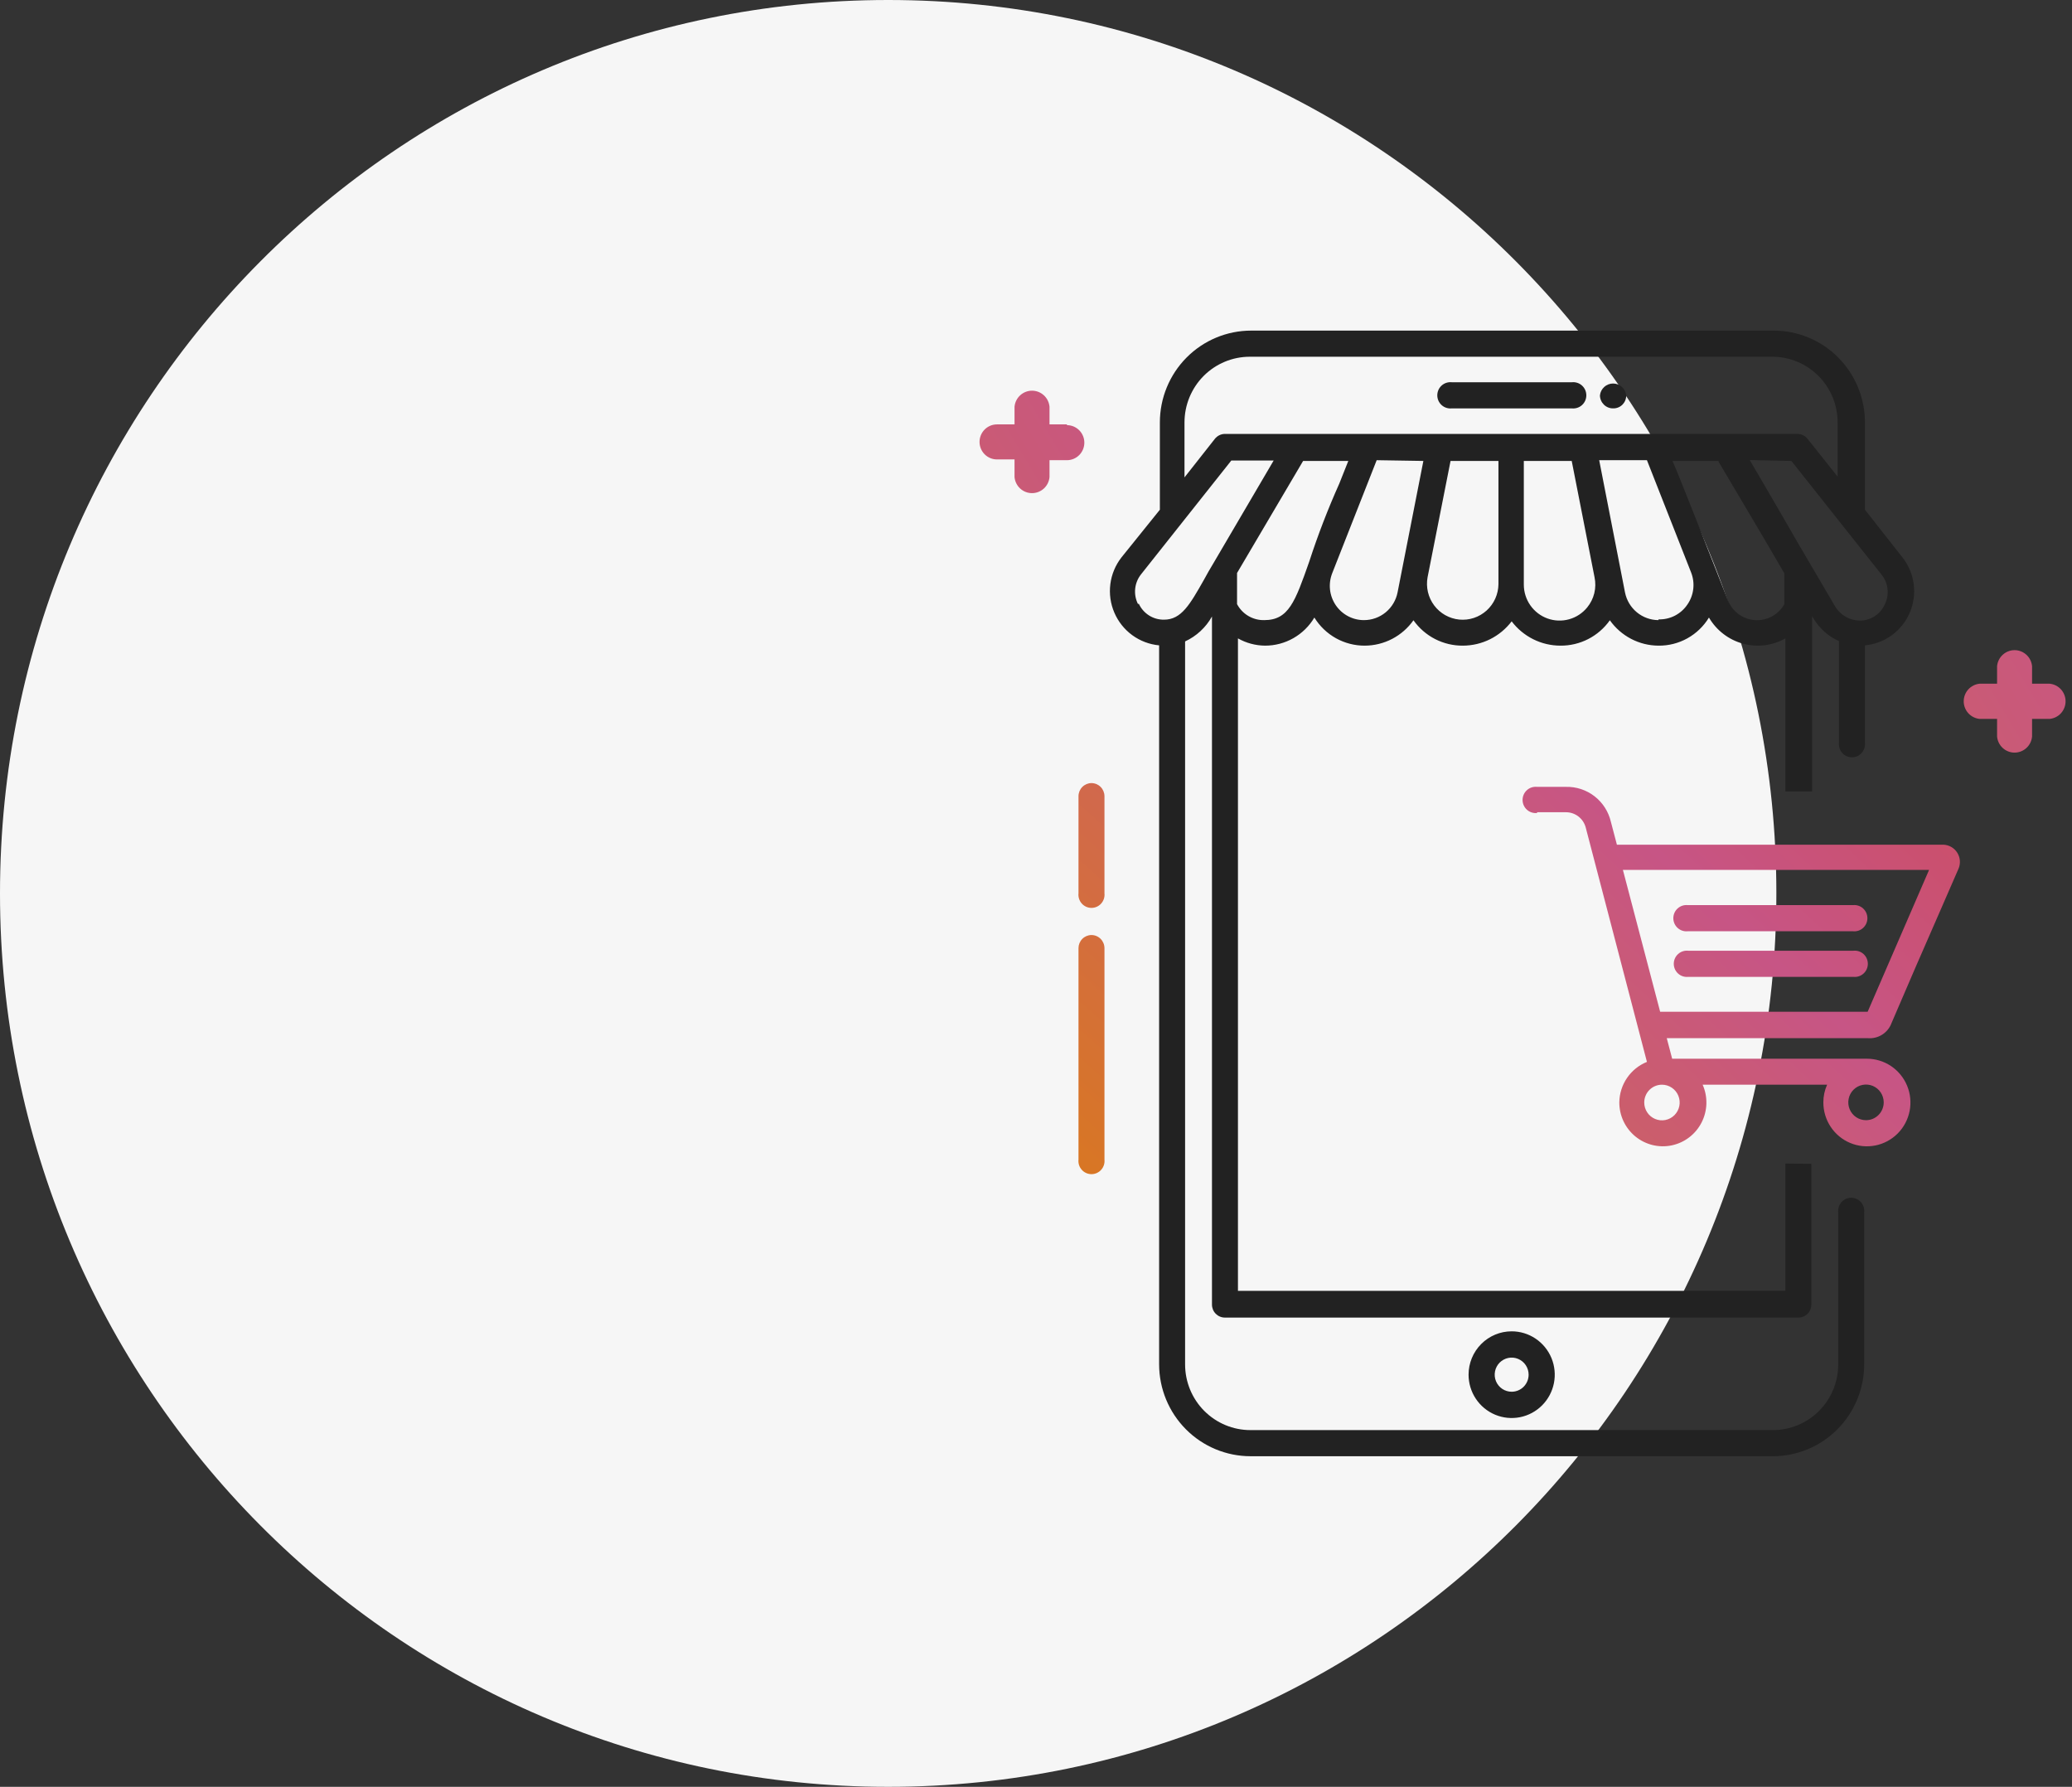 <svg width="138" height="119" viewBox="0 0 138 119" fill="none" xmlns="http://www.w3.org/2000/svg">
<rect x="0" y="0" width="138" height="119" fill="#333333" stroke="none"/>
<path d="M59.16 0H59.15C26.482 0 0 26.637 0 59.495V59.505C0 92.363 26.482 119 59.15 119H59.16C91.828 119 118.31 92.363 118.31 59.505V59.495C118.31 26.637 91.828 0 59.16 0Z" fill="#F6F6F6"/>
<path d="M72.69 62.271C72.461 62.274 72.242 62.367 72.081 62.531C71.92 62.695 71.83 62.916 71.83 63.146V77.228C71.817 77.35 71.83 77.473 71.867 77.59C71.905 77.707 71.966 77.815 72.048 77.906C72.129 77.998 72.229 78.071 72.341 78.121C72.452 78.171 72.573 78.197 72.695 78.197C72.817 78.197 72.938 78.171 73.049 78.121C73.161 78.071 73.261 77.998 73.342 77.906C73.424 77.815 73.485 77.707 73.523 77.59C73.56 77.473 73.573 77.35 73.56 77.228V63.146C73.56 62.914 73.468 62.691 73.305 62.527C73.142 62.363 72.921 62.271 72.69 62.271Z" fill="url(#paint0_linear_10293_2040)"/>
<path d="M72.69 52.152C72.463 52.155 72.246 52.247 72.085 52.409C71.924 52.57 71.833 52.789 71.83 53.017V59.495C71.817 59.617 71.83 59.74 71.867 59.857C71.905 59.974 71.966 60.082 72.048 60.173C72.129 60.265 72.229 60.338 72.341 60.388C72.452 60.438 72.573 60.464 72.695 60.464C72.817 60.464 72.938 60.438 73.049 60.388C73.161 60.338 73.261 60.265 73.342 60.173C73.424 60.082 73.485 59.974 73.523 59.857C73.56 59.74 73.573 59.617 73.56 59.495V53.017C73.557 52.787 73.465 52.567 73.302 52.405C73.139 52.243 72.919 52.152 72.69 52.152Z" fill="url(#paint1_linear_10293_2040)"/>
<path d="M118.91 77.489V85.968H82.45V42.516C83.003 42.828 83.626 42.994 84.26 42.999C84.921 42.999 85.571 42.827 86.145 42.499C86.72 42.171 87.201 41.699 87.54 41.128C87.894 41.703 88.389 42.177 88.977 42.505C89.566 42.832 90.228 43.003 90.9 42.999C91.535 42.996 92.159 42.842 92.723 42.548C93.286 42.254 93.772 41.829 94.14 41.309C94.513 41.836 95.007 42.265 95.579 42.559C96.152 42.853 96.787 43.004 97.43 42.999C98.059 42.998 98.679 42.852 99.243 42.571C99.806 42.29 100.298 41.882 100.68 41.38C101.061 41.883 101.553 42.291 102.117 42.572C102.68 42.853 103.301 42.999 103.93 42.999C104.573 43.004 105.208 42.853 105.781 42.559C106.353 42.265 106.847 41.836 107.22 41.309C107.588 41.829 108.074 42.254 108.637 42.548C109.201 42.842 109.825 42.996 110.46 42.999C111.133 43.007 111.797 42.838 112.386 42.51C112.974 42.182 113.469 41.706 113.82 41.128C114.32 41.983 115.132 42.607 116.084 42.867C117.035 43.126 118.05 43 118.91 42.516V52.706H120.69V41.038L120.8 41.219C121.198 41.871 121.784 42.387 122.48 42.697V49.467C122.467 49.589 122.48 49.712 122.517 49.829C122.555 49.946 122.616 50.054 122.698 50.145C122.779 50.236 122.879 50.31 122.991 50.36C123.102 50.41 123.223 50.435 123.345 50.435C123.467 50.435 123.588 50.41 123.699 50.36C123.811 50.31 123.911 50.236 123.992 50.145C124.074 50.054 124.135 49.946 124.173 49.829C124.21 49.712 124.223 49.589 124.21 49.467V42.979C124.857 42.921 125.475 42.687 126.001 42.304C126.526 41.921 126.939 41.402 127.195 40.802C127.451 40.202 127.542 39.544 127.456 38.896C127.371 38.249 127.113 37.637 126.71 37.125L124.21 33.947V28.133C124.21 26.511 123.569 24.956 122.429 23.809C121.289 22.662 119.743 22.018 118.13 22.018H83.33C81.718 22.018 80.171 22.662 79.031 23.809C77.891 24.956 77.25 26.511 77.25 28.133V33.947L74.69 37.125C74.29 37.639 74.035 38.251 73.952 38.898C73.869 39.545 73.961 40.203 74.218 40.801C74.475 41.4 74.887 41.919 75.412 42.302C75.937 42.685 76.554 42.919 77.2 42.979V90.867C77.203 92.488 77.844 94.042 78.984 95.188C80.123 96.334 81.668 96.98 83.28 96.982H118.08C119.692 96.98 121.237 96.334 122.376 95.188C123.516 94.042 124.157 92.488 124.16 90.867V80.738C124.173 80.616 124.16 80.492 124.123 80.376C124.085 80.259 124.024 80.151 123.942 80.06C123.861 79.968 123.761 79.895 123.649 79.845C123.538 79.795 123.417 79.769 123.295 79.769C123.173 79.769 123.052 79.795 122.941 79.845C122.829 79.895 122.729 79.968 122.648 80.06C122.566 80.151 122.505 80.259 122.467 80.376C122.43 80.492 122.417 80.616 122.43 80.738V90.867C122.43 92.027 121.972 93.14 121.156 93.961C120.34 94.781 119.234 95.242 118.08 95.242H83.28C82.126 95.242 81.02 94.781 80.204 93.961C79.388 93.14 78.93 92.027 78.93 90.867V42.718C79.686 42.369 80.313 41.788 80.72 41.058V86.884C80.72 86.998 80.743 87.111 80.786 87.217C80.83 87.323 80.894 87.418 80.975 87.499C81.056 87.579 81.152 87.643 81.258 87.686C81.363 87.729 81.476 87.75 81.59 87.749H119.77C119.884 87.75 119.997 87.729 120.102 87.686C120.208 87.643 120.304 87.579 120.385 87.499C120.466 87.418 120.53 87.323 120.574 87.217C120.617 87.111 120.64 86.998 120.64 86.884V77.509M110.46 41.299C109.934 41.298 109.425 41.114 109.019 40.779C108.612 40.443 108.334 39.977 108.23 39.459L106.51 30.648H109.69L112.63 38.121C112.768 38.469 112.818 38.845 112.776 39.217C112.734 39.589 112.602 39.945 112.39 40.253C112.179 40.57 111.89 40.828 111.553 41.002C111.215 41.176 110.839 41.261 110.46 41.249V41.299ZM114.46 30.698V30.748C117 35.023 118.57 37.699 118.84 38.181V40.243C118.645 40.588 118.357 40.869 118.009 41.056C117.661 41.243 117.268 41.327 116.875 41.298C116.482 41.27 116.105 41.13 115.787 40.895C115.47 40.661 115.224 40.34 115.08 39.972L113.16 35.083C112.16 32.589 111.68 31.322 111.39 30.698H114.46ZM119.31 30.698L125.31 38.262C125.536 38.54 125.677 38.879 125.714 39.236C125.752 39.593 125.684 39.954 125.52 40.273C125.372 40.595 125.135 40.866 124.836 41.053C124.538 41.241 124.192 41.337 123.84 41.33C123.519 41.322 123.204 41.235 122.925 41.075C122.646 40.915 122.411 40.688 122.24 40.414L119.69 36.069L119.54 35.807C119.21 35.214 118.41 33.856 116.54 30.638L119.31 30.698ZM78.89 31.794V28.133C78.89 26.973 79.348 25.86 80.164 25.039C80.98 24.219 82.086 23.758 83.24 23.758H118.04C119.194 23.758 120.3 24.219 121.116 25.039C121.932 25.86 122.39 26.973 122.39 28.133V31.744L120.39 29.229C120.309 29.126 120.206 29.042 120.088 28.984C119.97 28.927 119.841 28.897 119.71 28.898H81.59C81.459 28.897 81.33 28.927 81.212 28.984C81.094 29.042 80.991 29.126 80.91 29.229L78.89 31.794ZM75.8 40.243C75.636 39.924 75.568 39.563 75.606 39.206C75.643 38.848 75.784 38.51 76.01 38.232L82.01 30.668H84.83L80.83 37.487C80.59 37.88 80.38 38.252 80.19 38.604C79.25 40.263 78.68 41.269 77.53 41.269C77.175 41.275 76.825 41.177 76.525 40.986C76.225 40.794 75.986 40.519 75.84 40.193L75.8 40.243ZM99.8 30.698V38.906C99.796 39.237 99.724 39.565 99.588 39.867C99.452 40.169 99.255 40.439 99.01 40.661C98.764 40.882 98.476 41.05 98.162 41.154C97.849 41.257 97.518 41.294 97.189 41.262C96.861 41.23 96.543 41.129 96.255 40.967C95.968 40.804 95.717 40.584 95.519 40.319C95.32 40.054 95.179 39.75 95.103 39.427C95.028 39.104 95.02 38.769 95.08 38.443L96.61 30.698H99.8ZM94.8 30.698C94.49 32.287 93.16 39.036 93.08 39.459C92.976 39.977 92.698 40.443 92.291 40.779C91.885 41.114 91.376 41.298 90.85 41.299C90.478 41.301 90.112 41.211 89.783 41.037C89.454 40.864 89.172 40.611 88.963 40.302C88.754 39.993 88.623 39.638 88.582 39.266C88.542 38.894 88.593 38.519 88.73 38.171L91.69 30.648L94.8 30.698ZM89.8 30.698L89.2 32.207C88.442 33.9 87.774 35.632 87.2 37.397C86.26 40.072 85.83 41.299 84.2 41.299C83.83 41.308 83.465 41.212 83.145 41.024C82.825 40.836 82.564 40.562 82.39 40.233V38.161L86.79 30.698H89.8ZM101.49 30.698H104.68L106.2 38.443C106.274 38.794 106.268 39.157 106.184 39.505C106.099 39.853 105.937 40.178 105.71 40.455C105.399 40.836 104.978 41.112 104.505 41.243C104.032 41.375 103.53 41.356 103.068 41.19C102.606 41.024 102.207 40.718 101.924 40.314C101.642 39.911 101.49 39.429 101.49 38.936V30.698Z" fill="#222222"/>
<path d="M96.69 27.198H104.69C104.811 27.211 104.934 27.198 105.05 27.16C105.167 27.122 105.274 27.061 105.364 26.979C105.455 26.896 105.528 26.796 105.578 26.684C105.627 26.572 105.653 26.45 105.653 26.328C105.653 26.205 105.627 26.083 105.578 25.971C105.528 25.859 105.455 25.759 105.364 25.676C105.274 25.594 105.167 25.532 105.05 25.495C104.934 25.457 104.811 25.444 104.69 25.457H96.69C96.569 25.444 96.446 25.457 96.33 25.495C96.213 25.532 96.106 25.594 96.016 25.676C95.925 25.759 95.852 25.859 95.802 25.971C95.753 26.083 95.727 26.205 95.727 26.328C95.727 26.45 95.753 26.572 95.802 26.684C95.852 26.796 95.925 26.896 96.016 26.979C96.106 27.061 96.213 27.122 96.33 27.16C96.446 27.198 96.569 27.211 96.69 27.198Z" fill="#222222"/>
<path d="M107.45 27.197C107.563 27.199 107.676 27.177 107.781 27.134C107.886 27.091 107.981 27.028 108.061 26.947C108.141 26.866 108.205 26.771 108.247 26.665C108.29 26.559 108.311 26.446 108.31 26.332C108.287 26.115 108.185 25.914 108.023 25.768C107.862 25.622 107.652 25.541 107.435 25.541C107.218 25.541 107.008 25.622 106.847 25.768C106.685 25.914 106.583 26.115 106.56 26.332C106.561 26.448 106.585 26.563 106.631 26.669C106.677 26.775 106.743 26.871 106.825 26.952C106.908 27.032 107.006 27.096 107.113 27.138C107.22 27.18 107.335 27.2 107.45 27.197Z" fill="#222222"/>
<path d="M97.81 91.551C97.81 92.122 97.978 92.68 98.294 93.155C98.609 93.629 99.057 93.999 99.582 94.218C100.106 94.436 100.683 94.493 101.24 94.382C101.797 94.271 102.308 93.996 102.709 93.592C103.111 93.188 103.384 92.674 103.495 92.114C103.606 91.554 103.549 90.974 103.332 90.446C103.114 89.919 102.746 89.468 102.274 89.151C101.803 88.833 101.248 88.664 100.68 88.664C99.919 88.664 99.189 88.968 98.651 89.51C98.112 90.051 97.81 90.785 97.81 91.551ZM100.68 92.687C100.456 92.687 100.238 92.621 100.052 92.496C99.866 92.371 99.722 92.193 99.636 91.986C99.55 91.778 99.528 91.55 99.572 91.329C99.615 91.109 99.723 90.906 99.881 90.747C100.039 90.588 100.24 90.48 100.46 90.436C100.679 90.392 100.906 90.415 101.112 90.501C101.319 90.587 101.495 90.732 101.62 90.919C101.744 91.106 101.81 91.326 101.81 91.551C101.81 91.85 101.692 92.138 101.483 92.351C101.273 92.564 100.988 92.685 100.69 92.687H100.68Z" fill="#222222"/>
<path d="M102.38 54.094H104.3C104.598 54.094 104.887 54.193 105.124 54.374C105.36 54.556 105.531 54.811 105.61 55.1L109.69 70.72C109.153 70.937 108.692 71.308 108.364 71.788C108.037 72.267 107.858 72.834 107.85 73.416C107.849 73.851 107.944 74.28 108.129 74.673C108.315 75.066 108.585 75.412 108.92 75.687C109.255 75.961 109.647 76.156 110.068 76.259C110.488 76.361 110.925 76.368 111.348 76.278C111.771 76.188 112.169 76.005 112.512 75.74C112.855 75.476 113.136 75.138 113.332 74.751C113.529 74.364 113.637 73.937 113.649 73.503C113.661 73.068 113.576 72.636 113.4 72.239H121.69C121.523 72.609 121.438 73.01 121.44 73.416C121.438 73.993 121.607 74.559 121.925 75.04C122.242 75.521 122.695 75.897 123.226 76.119C123.756 76.341 124.34 76.399 124.903 76.287C125.467 76.175 125.984 75.897 126.391 75.488C126.797 75.08 127.073 74.559 127.185 73.992C127.296 73.426 127.238 72.838 127.017 72.305C126.797 71.772 126.423 71.316 125.945 70.996C125.466 70.677 124.904 70.507 124.33 70.509H111.37L111.01 69.141H124.42C124.753 69.166 125.086 69.082 125.367 68.9C125.649 68.719 125.864 68.45 125.98 68.135C127.047 65.641 128.123 63.156 129.21 60.682L130.45 57.835C130.519 57.666 130.546 57.482 130.53 57.299C130.514 57.116 130.454 56.94 130.356 56.786C130.258 56.631 130.125 56.502 129.967 56.41C129.809 56.318 129.632 56.265 129.45 56.256H107.69L107.29 54.737C107.134 54.06 106.75 53.459 106.203 53.033C105.656 52.608 104.981 52.386 104.29 52.404H102.37C102.249 52.391 102.126 52.404 102.01 52.441C101.893 52.479 101.786 52.541 101.696 52.623C101.605 52.705 101.532 52.805 101.482 52.918C101.433 53.03 101.407 53.151 101.407 53.274C101.407 53.397 101.433 53.518 101.482 53.63C101.532 53.743 101.605 53.843 101.696 53.925C101.786 54.007 101.893 54.069 102.01 54.107C102.126 54.145 102.249 54.157 102.37 54.144L102.38 54.094ZM124.28 74.603C124.047 74.603 123.818 74.533 123.624 74.403C123.43 74.272 123.279 74.087 123.19 73.87C123.101 73.653 123.077 73.415 123.123 73.184C123.168 72.954 123.281 72.743 123.446 72.576C123.611 72.41 123.821 72.297 124.05 72.252C124.279 72.206 124.516 72.229 124.732 72.319C124.947 72.409 125.131 72.561 125.261 72.756C125.391 72.952 125.46 73.181 125.46 73.416C125.46 73.731 125.336 74.032 125.114 74.255C124.893 74.478 124.593 74.603 124.28 74.603ZM110.69 72.239C110.924 72.239 111.152 72.309 111.347 72.44C111.541 72.571 111.692 72.757 111.781 72.974C111.87 73.192 111.893 73.431 111.847 73.661C111.8 73.892 111.687 74.103 111.521 74.269C111.355 74.434 111.144 74.546 110.914 74.591C110.684 74.636 110.447 74.611 110.231 74.519C110.016 74.428 109.832 74.274 109.704 74.078C109.576 73.881 109.508 73.651 109.51 73.416C109.513 73.103 109.638 72.803 109.859 72.583C110.08 72.363 110.379 72.239 110.69 72.239ZM108.09 57.936H128.48L124.39 67.381H110.57L108.09 57.936Z" fill="url(#paint2_linear_10293_2040)"/>
<path d="M112.41 62.02H123.41C123.531 62.033 123.654 62.02 123.77 61.983C123.887 61.945 123.994 61.883 124.084 61.801C124.175 61.719 124.248 61.618 124.298 61.506C124.347 61.394 124.373 61.273 124.373 61.15C124.373 61.027 124.347 60.906 124.298 60.793C124.248 60.681 124.175 60.581 124.084 60.499C123.994 60.417 123.887 60.355 123.77 60.317C123.654 60.279 123.531 60.267 123.41 60.28H112.41C112.289 60.267 112.166 60.279 112.05 60.317C111.933 60.355 111.826 60.417 111.736 60.499C111.645 60.581 111.572 60.681 111.522 60.793C111.473 60.906 111.447 61.027 111.447 61.15C111.447 61.273 111.473 61.394 111.522 61.506C111.572 61.618 111.645 61.719 111.736 61.801C111.826 61.883 111.933 61.945 112.05 61.983C112.166 62.02 112.289 62.033 112.41 62.02Z" fill="url(#paint3_linear_10293_2040)"/>
<path d="M123.44 63.317H112.44C112.319 63.304 112.196 63.317 112.08 63.354C111.963 63.392 111.856 63.454 111.766 63.536C111.675 63.618 111.602 63.718 111.552 63.831C111.503 63.943 111.477 64.064 111.477 64.187C111.477 64.31 111.503 64.431 111.552 64.543C111.602 64.656 111.675 64.756 111.766 64.838C111.856 64.92 111.963 64.982 112.08 65.02C112.196 65.058 112.319 65.07 112.44 65.057H123.44C123.561 65.07 123.684 65.058 123.8 65.02C123.917 64.982 124.024 64.92 124.114 64.838C124.205 64.756 124.278 64.656 124.328 64.543C124.377 64.431 124.403 64.31 124.403 64.187C124.403 64.064 124.377 63.943 124.328 63.831C124.278 63.718 124.205 63.618 124.114 63.536C124.024 63.454 123.917 63.392 123.8 63.354C123.684 63.317 123.561 63.304 123.44 63.317Z" fill="url(#paint4_linear_10293_2040)"/>
<path d="M136.51 45.534H135.34V44.367C135.313 44.075 135.179 43.804 134.963 43.606C134.748 43.409 134.467 43.299 134.175 43.299C133.883 43.299 133.602 43.409 133.387 43.606C133.171 43.804 133.037 44.075 133.01 44.367V45.534H131.85C131.56 45.561 131.29 45.696 131.093 45.913C130.897 46.13 130.788 46.413 130.788 46.706C130.788 46.999 130.897 47.282 131.093 47.498C131.29 47.715 131.56 47.85 131.85 47.878H133.01V49.054C133.037 49.346 133.171 49.618 133.387 49.815C133.602 50.013 133.883 50.123 134.175 50.123C134.467 50.123 134.748 50.013 134.963 49.815C135.179 49.618 135.313 49.346 135.34 49.054V47.878H136.51C136.8 47.85 137.07 47.715 137.267 47.498C137.463 47.282 137.572 46.999 137.572 46.706C137.572 46.413 137.463 46.13 137.267 45.913C137.07 45.696 136.8 45.561 136.51 45.534Z" fill="url(#paint5_linear_10293_2040)"/>
<path d="M71.06 28.264H69.9V27.087C69.873 26.795 69.739 26.523 69.523 26.326C69.308 26.128 69.027 26.019 68.735 26.019C68.443 26.019 68.162 26.128 67.947 26.326C67.731 26.523 67.597 26.795 67.57 27.087V28.264H66.4C66.092 28.264 65.797 28.387 65.58 28.605C65.362 28.824 65.24 29.121 65.24 29.43C65.24 29.74 65.362 30.037 65.58 30.256C65.797 30.474 66.092 30.597 66.4 30.597H67.57V31.774C67.597 32.066 67.731 32.338 67.947 32.535C68.162 32.733 68.443 32.842 68.735 32.842C69.027 32.842 69.308 32.733 69.523 32.535C69.739 32.338 69.873 32.066 69.9 31.774V30.648H71.06C71.368 30.648 71.663 30.525 71.88 30.306C72.098 30.087 72.22 29.79 72.22 29.481C72.22 29.171 72.098 28.875 71.88 28.656C71.663 28.437 71.368 28.314 71.06 28.314V28.264Z" fill="url(#paint6_linear_10293_2040)"/>
<defs>
<linearGradient id="paint0_linear_10293_2040" x1="59.76" y1="84.862" x2="135.288" y2="0.377" gradientUnits="userSpaceOnUse">
<stop stop-color="#DD8008"/>
<stop offset="0.53" stop-color="#C75585"/>
<stop offset="1" stop-color="#D83C17"/>
</linearGradient>
<linearGradient id="paint1_linear_10293_2040" x1="52.88" y1="78.716" x2="128.418" y2="-5.769" gradientUnits="userSpaceOnUse">
<stop stop-color="#DD8008"/>
<stop offset="0.53" stop-color="#C75585"/>
<stop offset="1" stop-color="#D83C17"/>
</linearGradient>
<linearGradient id="paint2_linear_10293_2040" x1="67.74" y1="114.363" x2="159.25" y2="16.081" gradientUnits="userSpaceOnUse">
<stop stop-color="#DD8008"/>
<stop offset="0.53" stop-color="#C75585"/>
<stop offset="1" stop-color="#D83C17"/>
</linearGradient>
<linearGradient id="paint3_linear_10293_2040" x1="68.39" y1="114.967" x2="159.9" y2="16.685" gradientUnits="userSpaceOnUse">
<stop stop-color="#DD8008"/>
<stop offset="0.53" stop-color="#C75585"/>
<stop offset="1" stop-color="#D83C17"/>
</linearGradient>
<linearGradient id="paint4_linear_10293_2040" x1="69.9" y1="116.374" x2="161.409" y2="18.092" gradientUnits="userSpaceOnUse">
<stop stop-color="#DD8008"/>
<stop offset="0.53" stop-color="#C75585"/>
<stop offset="1" stop-color="#D83C17"/>
</linearGradient>
<linearGradient id="paint5_linear_10293_2040" x1="61.01" y1="91.178" x2="213.933" y2="-0.682" gradientUnits="userSpaceOnUse">
<stop stop-color="#DD8008"/>
<stop offset="0.53" stop-color="#C75585"/>
<stop offset="1" stop-color="#D83C17"/>
</linearGradient>
<linearGradient id="paint6_linear_10293_2040" x1="-4.44" y1="73.898" x2="148.493" y2="-17.962" gradientUnits="userSpaceOnUse">
<stop stop-color="#DD8008"/>
<stop offset="0.53" stop-color="#C75585"/>
<stop offset="1" stop-color="#D83C17"/>
</linearGradient>
</defs>
</svg>
